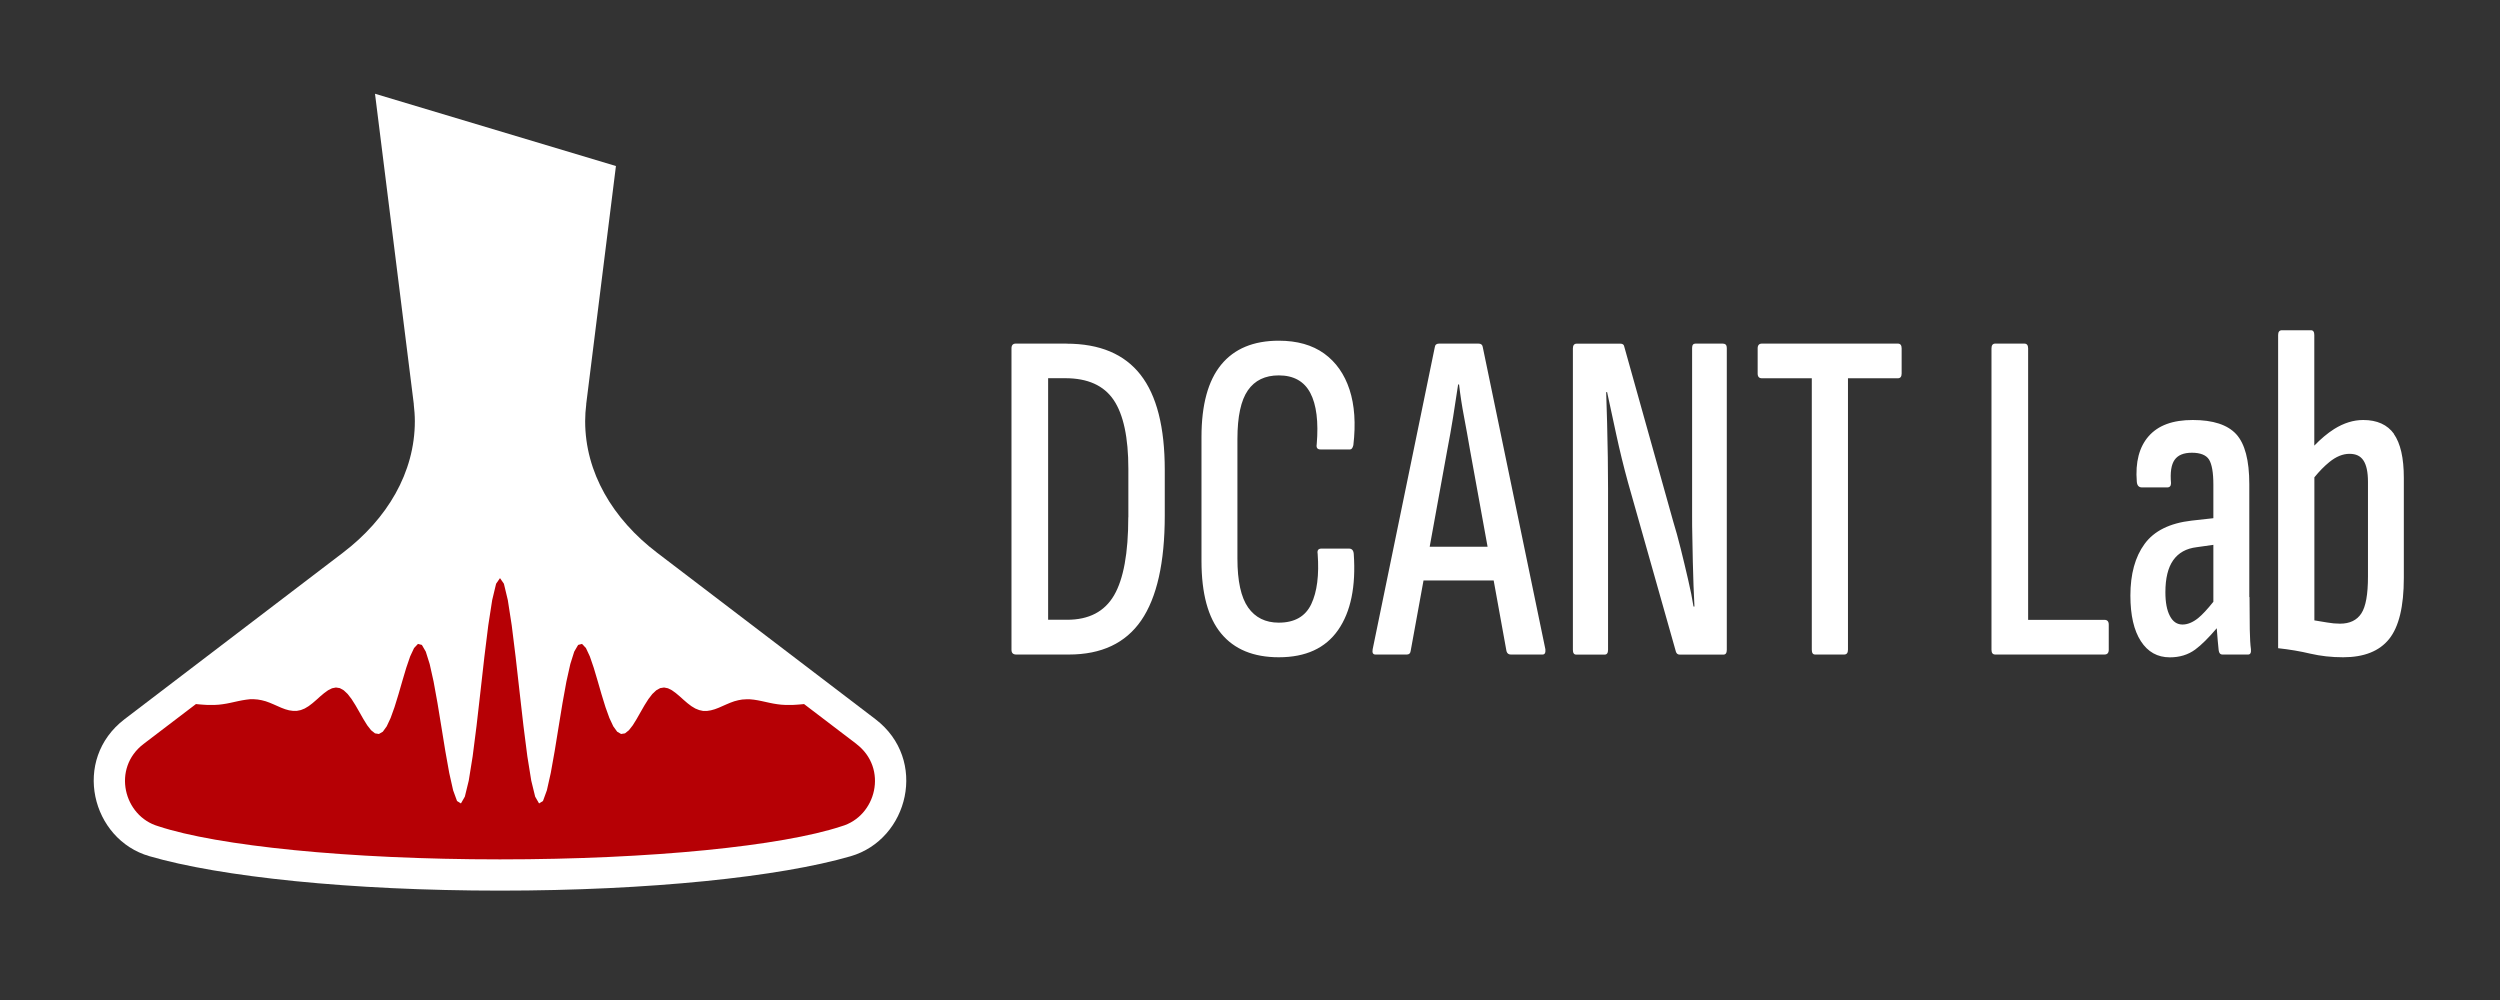 <?xml version="1.0" encoding="UTF-8"?>
<svg xmlns="http://www.w3.org/2000/svg" version="1.1" viewBox="0 0 320 128">
  <rect x="0" y="0" width="320" height="128" fill="#333333" stroke="none"/>
  <defs>
    <style>
      #decanter, #text { isolation: isolate; fill-rule: evenodd; fill: #ffffff; }
      #wave { isolation: isolate; fill-rule: evenodd; fill: #b60005; }
    </style>
  </defs>
  <path id="decanter" d="M112.05,92.05l-27.94-21.3h0c-5.69-4.33-9.21-10.28-9.21-16.84,0-.73.05-1.45.14-2.16h-.01l3.81-30.5-30.84-9.25,4.97,39.75h-.01c.08.71.14,1.43.14,2.16,0,6.56-3.52,12.51-9.21,16.84h0l-27.94,21.3c-6.79,5.18-4.25,15.4,3.17,17.54h0c9.03,2.64,25.75,4.41,44.88,4.41s35.84-1.77,44.88-4.4h0c7.42-2.15,9.96-12.37,3.17-17.55Z"/>
  <path id="wave" d="M109.63,95.23l-6.71-5.11-.42.04-.5.04-.5.03h-.5s-.5,0-.5,0l-.5-.03-.5-.06-.5-.08-.5-.1-.5-.11-.5-.11-.5-.1-.5-.08-.5-.05h-.5s-.5.03-.5.03l-.5.09-.5.13-.5.18-.5.21-.5.22-.5.22-.5.19-.5.14-.5.08h-.5s-.5-.11-.5-.11l-.5-.2-.5-.3-.5-.38-.5-.43-.5-.45-.5-.42-.5-.36-.5-.25-.5-.1-.5.08-.5.28-.5.47-.5.65-.5.79-.5.87-.5.88-.5.81-.5.64-.5.4-.5.08-.5-.29-.5-.69-.5-1.07-.5-1.39-.5-1.62-.5-1.73-.5-1.68-.5-1.46-.5-1.07-.5-.53-.5.13-.5.86-.5,1.59-.5,2.24-.5,2.76-.5,3.05-.5,3.08-.5,2.8-.5,2.23-.5,1.37-.5.31-.5-.87-.5-2.05-.5-3.11-.5-3.92-.5-4.38-.5-4.43-.5-4.04-.5-3.23-.5-2.09-.5-.72-.5.72-.5,2.09-.5,3.23-.5,4.04-.5,4.43-.5,4.38-.5,3.92-.5,3.11-.5,2.05-.5.87-.5-.31-.5-1.37-.5-2.23-.5-2.8-.5-3.08-.5-3.05-.5-2.76-.5-2.24-.5-1.59-.5-.86-.5-.13-.5.53-.5,1.07-.5,1.46-.5,1.68-.5,1.73-.5,1.62-.5,1.39-.5,1.07-.5.69-.5.29-.5-.08-.5-.4-.5-.64-.5-.81-.5-.88-.5-.87-.5-.79-.5-.65-.5-.47-.5-.28-.5-.08-.5.1-.5.25-.5.36-.5.42-.5.45-.5.43-.5.38-.5.3-.5.2-.5.1h-.5s-.5-.07-.5-.07l-.5-.14-.5-.19-.5-.22-.5-.22-.5-.21-.5-.18-.5-.13-.5-.09-.5-.04h-.5s-.5.06-.5.06l-.5.08-.5.1-.5.11-.5.11-.5.1-.5.08-.5.06-.5.03h-.5s-.5,0-.5,0l-.5-.03-.5-.04-.42-.04-6.71,5.11c-4.07,3.11-2.55,9.24,1.9,10.53,7.54,2.5,24.28,4.24,43.72,4.24s36.14-1.73,43.7-4.23c4.48-1.27,6.02-7.42,1.93-10.54Z"/>
  <path id="text" d="M136.52,43.98h-6.5c-.36,0-.55.2-.55.61v38.58c0,.41.2.61.61.61h6.74c4.17,0,7.26-1.46,9.26-4.37,2-2.92,3.01-7.39,3.01-13.43v-5.83c0-5.47-1.03-9.53-3.1-12.18-2.07-2.65-5.22-3.98-9.48-3.98ZM144.42,66.21c0,4.58-.61,7.91-1.82,9.99-1.22,2.09-3.22,3.13-6.01,3.13h-2.43v-30.92h2.19c2.88,0,4.94.93,6.2,2.79,1.25,1.86,1.88,4.8,1.88,8.81v6.2ZM169.03,57.53h3.77c.2,0,.34-.18.43-.55.32-2.75.16-5.12-.49-7.11-.65-1.98-1.73-3.52-3.25-4.62-1.52-1.09-3.45-1.64-5.8-1.64-3.24,0-5.7,1.02-7.38,3.07-1.68,2.05-2.52,5.13-2.52,9.26v15.86c0,4.17.84,7.27,2.52,9.29,1.68,2.03,4.14,3.04,7.38,3.04,3.44,0,5.97-1.16,7.59-3.49,1.62-2.33,2.29-5.58,2-9.75-.04-.45-.24-.67-.61-.67h-3.52c-.41,0-.57.22-.49.67.2,2.71-.07,4.86-.82,6.44-.75,1.58-2.14,2.37-4.16,2.37-1.7,0-3.01-.65-3.92-1.94-.91-1.3-1.37-3.38-1.37-6.26v-15.31c0-2.88.45-4.95,1.34-6.23.89-1.28,2.21-1.91,3.95-1.91,1.9,0,3.25.75,4.04,2.25.79,1.5,1.06,3.69.82,6.56-.08.45.08.67.49.67ZM189.25,43.98h-5.04c-.32,0-.51.14-.55.43l-7.96,38.7c-.08.45.04.67.36.67h4.01c.28,0,.45-.14.49-.43l1.65-9.05h8.98l1.64,9.05c.08.28.26.43.55.43h4.07c.28,0,.4-.22.36-.67l-8.02-38.7c-.04-.28-.22-.43-.55-.43ZM183,69.98l2.24-12.33c.28-1.46.54-2.89.76-4.28.22-1.4.43-2.78.64-4.16h.12c.16,1.38.37,2.76.64,4.16.26,1.4.52,2.8.76,4.22l2.25,12.39h-7.41ZM220.54,43.98h-3.52c-.28,0-.43.18-.43.55v21.51c0,.81,0,1.72.03,2.73.02,1.01.04,2.05.06,3.1.02,1.05.05,2.08.09,3.07.04.99.08,1.89.12,2.7h-.12c-.16-1.01-.39-2.18-.7-3.49-.3-1.32-.62-2.62-.94-3.92-.32-1.3-.65-2.47-.97-3.52l-6.26-22.36c-.04-.24-.2-.36-.49-.36h-5.59c-.32,0-.49.2-.49.61v38.58c0,.41.14.61.43.61h3.64c.28,0,.43-.2.43-.61v-20.66c0-1.17-.01-2.5-.03-3.98-.02-1.48-.05-2.95-.09-4.4-.04-1.46-.08-2.77-.12-3.95h.12c.36,1.66.76,3.48,1.18,5.47.43,1.98.92,4.01,1.49,6.08l6.14,21.69c.08.24.24.36.49.36h5.59c.28,0,.43-.2.43-.61v-38.64c0-.36-.16-.55-.49-.55ZM242.9,43.98h-17.37c-.36,0-.55.2-.55.61v3.22c0,.41.18.61.55.61h6.38v34.75c0,.41.14.61.43.61h3.71c.32,0,.49-.2.49-.61v-34.75h6.38c.32,0,.49-.2.49-.61v-3.22c0-.4-.16-.61-.49-.61ZM269.38,79.34h-9.78v-34.75c0-.4-.16-.61-.49-.61h-3.71c-.32,0-.49.2-.49.61v38.58c0,.41.16.61.49.61h13.97c.36,0,.55-.2.55-.61v-3.22c0-.4-.18-.61-.55-.61ZM287.91,76.42v-14.46c0-3.04-.56-5.16-1.67-6.38-1.11-1.21-2.97-1.82-5.56-1.82s-4.43.69-5.65,2.07c-1.21,1.38-1.72,3.32-1.52,5.83.04.49.26.73.67.73h3.22c.32,0,.49-.18.49-.55-.12-1.38.03-2.37.46-2.98.43-.61,1.16-.91,2.22-.91s1.82.29,2.19.88c.36.59.55,1.65.55,3.19v4.31l-2.79.31c-2.79.32-4.8,1.32-6.01,2.98-1.22,1.66-1.82,3.87-1.82,6.62,0,2.51.45,4.46,1.34,5.83.89,1.38,2.13,2.07,3.71,2.07,1.25,0,2.34-.33,3.25-1,.79-.58,1.71-1.5,2.76-2.73,0,.03,0,.06,0,.09.08,1.09.16,2,.24,2.73.04.36.2.55.49.55h3.28c.28,0,.4-.22.36-.67-.08-.57-.13-1.42-.15-2.55-.02-1.13-.03-2.51-.03-4.13ZM283.3,77.04c-.76.95-1.41,1.65-1.94,2.08-.69.55-1.36.82-2,.82-.69,0-1.23-.36-1.61-1.09-.39-.73-.58-1.74-.58-3.04,0-1.78.33-3.15,1-4.1.67-.95,1.67-1.51,3.01-1.67l2.13-.3v7.3ZM306.44,55.55c-.85-1.19-2.17-1.79-3.95-1.79-1.26,0-2.49.39-3.71,1.15-.87.55-1.72,1.27-2.55,2.13v-14.16c0-.4-.14-.61-.43-.61h-3.71c-.32,0-.49.2-.49.61v40.09c1.46.16,2.83.39,4.13.7,1.3.3,2.69.46,4.19.46,2.67,0,4.64-.78,5.89-2.34,1.25-1.56,1.88-4.16,1.88-7.81v-12.82c0-2.55-.43-4.42-1.28-5.62ZM303.1,73.81c0,2.27-.28,3.84-.85,4.71-.57.87-1.48,1.31-2.73,1.31-.53,0-1.07-.05-1.64-.15-.57-.1-1.11-.19-1.64-.27v-18.31c.63-.78,1.27-1.43,1.91-1.95.87-.71,1.73-1.06,2.58-1.06s1.41.28,1.79.85c.38.57.58,1.48.58,2.73v12.15Z"/>
</svg>